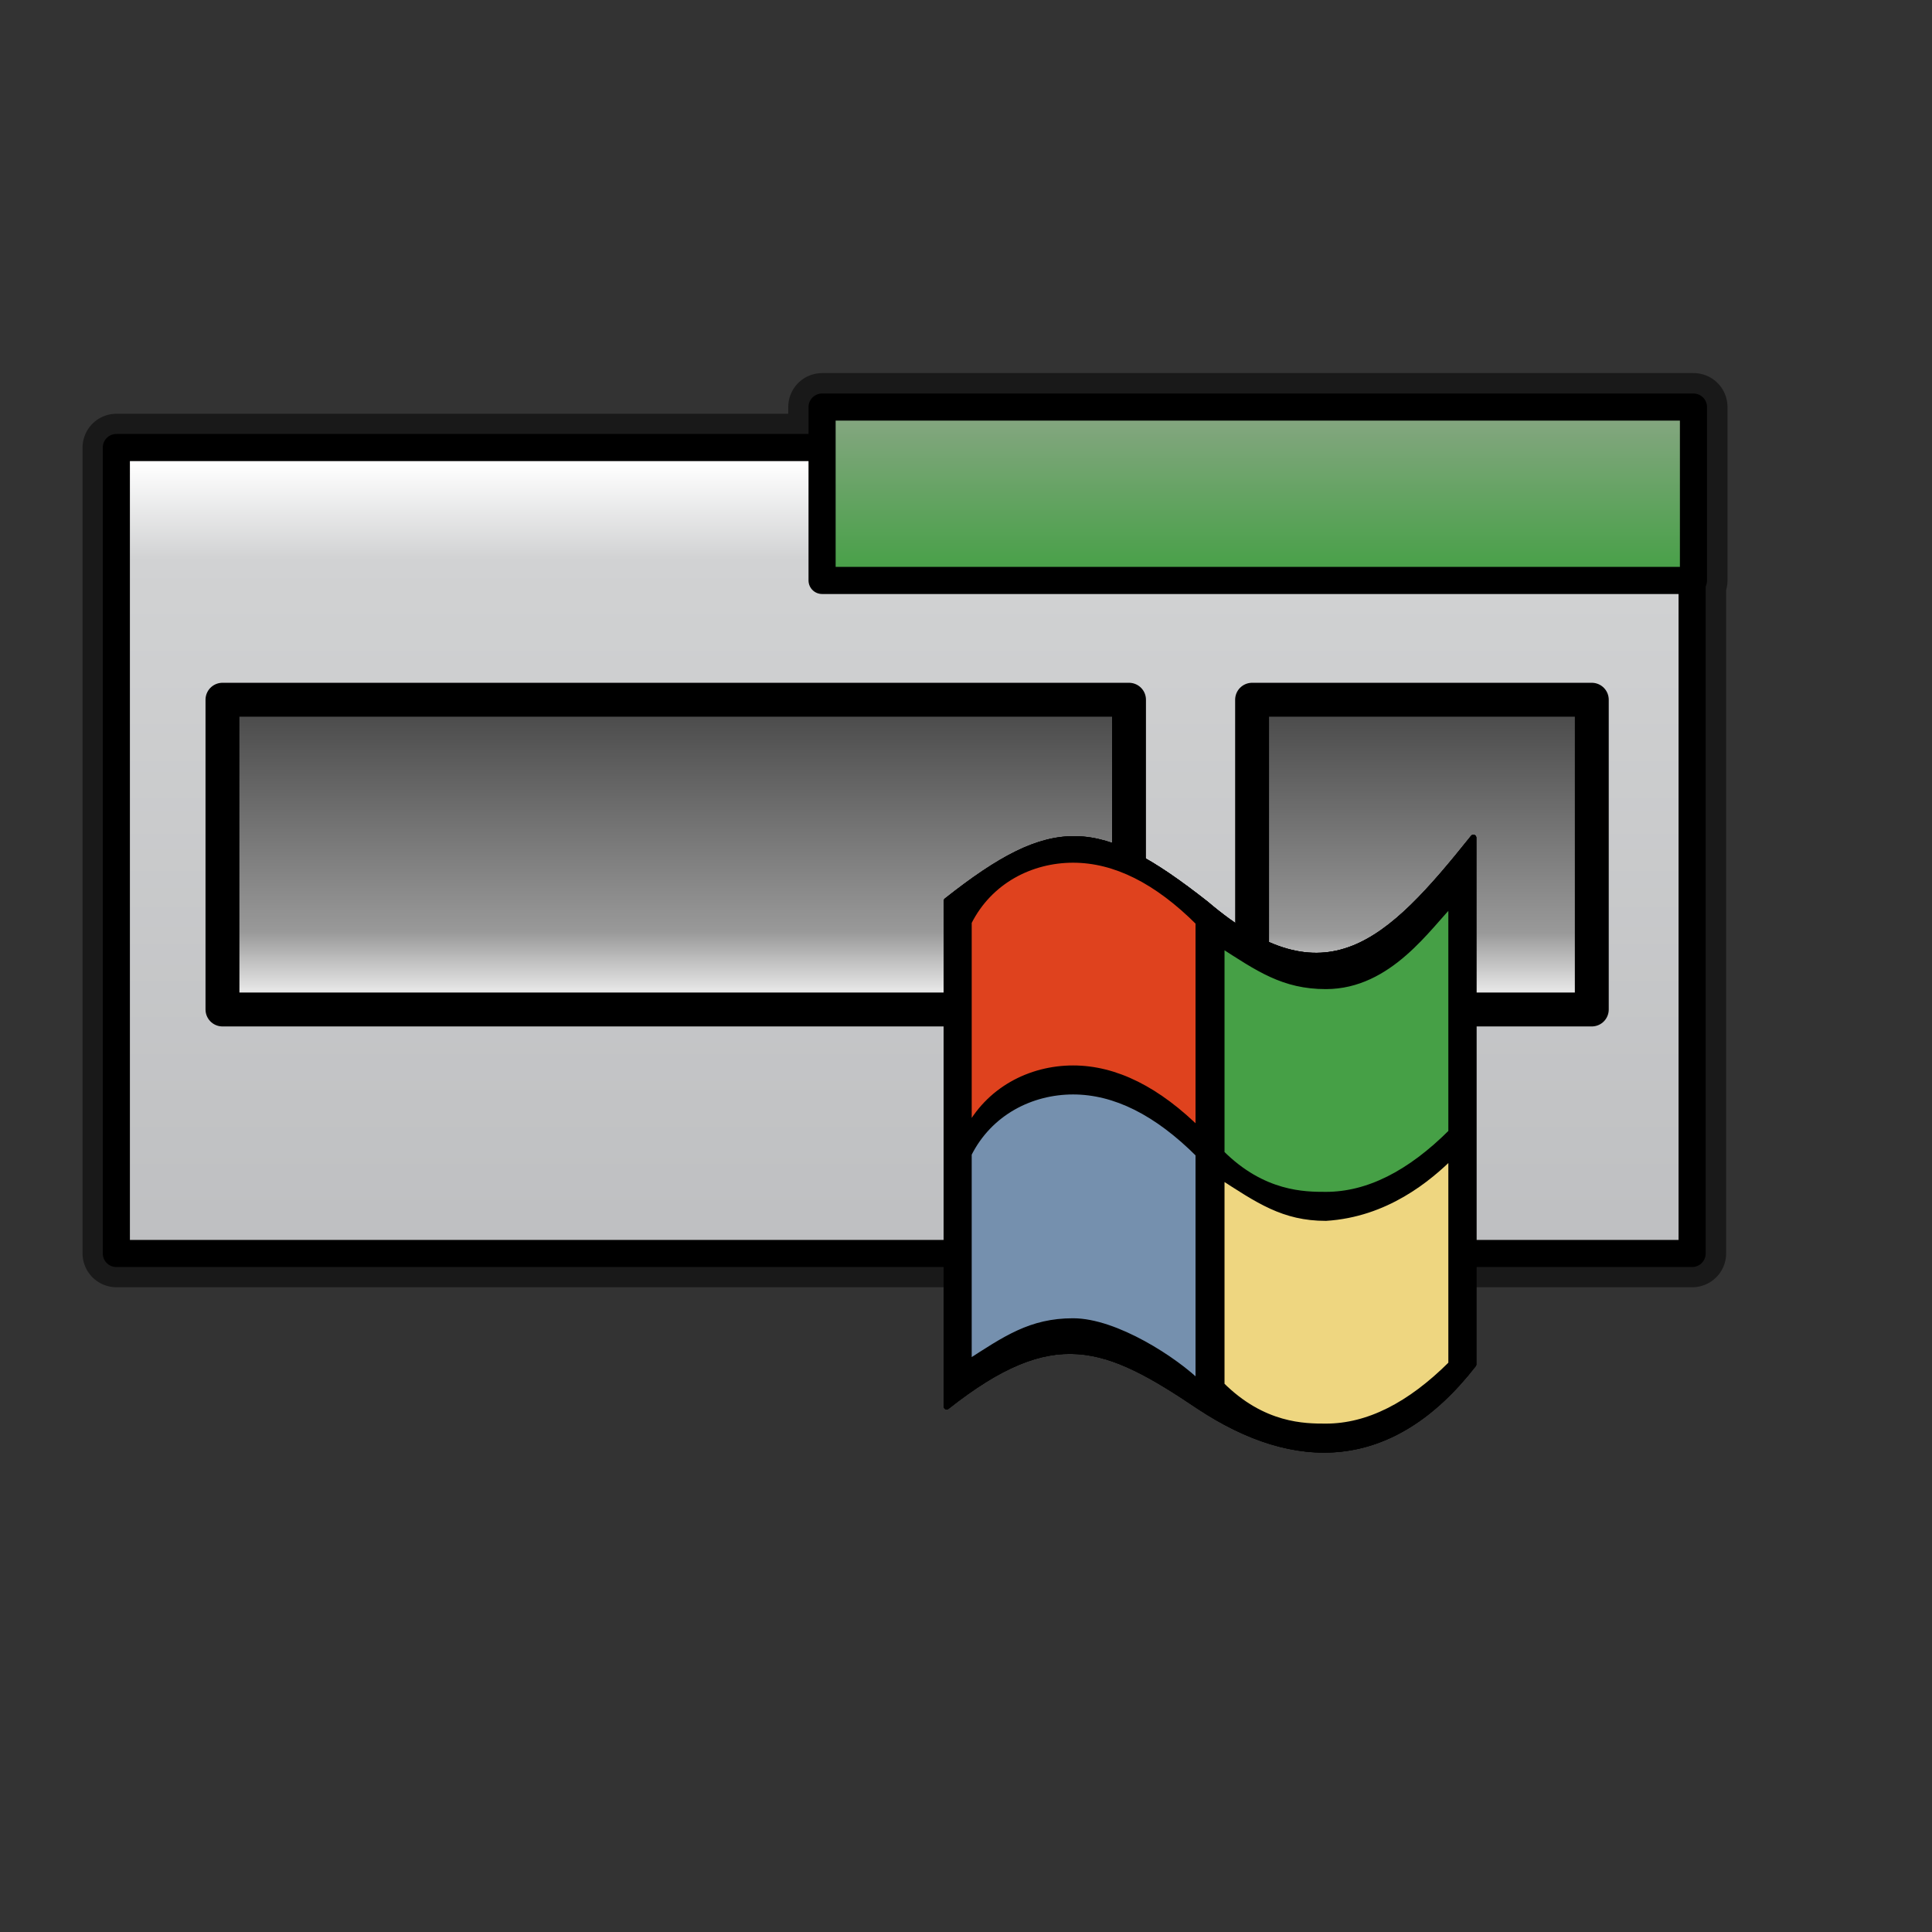 <?xml version="1.0" encoding="UTF-8" standalone="no"?>
<!-- Created with Inkscape (http://www.inkscape.org/) -->
<svg
   xmlns:dc="http://purl.org/dc/elements/1.1/"
   xmlns:cc="http://web.resource.org/cc/"
   xmlns:rdf="http://www.w3.org/1999/02/22-rdf-syntax-ns#"
   xmlns:svg="http://www.w3.org/2000/svg"
   xmlns="http://www.w3.org/2000/svg"
   xmlns:xlink="http://www.w3.org/1999/xlink"
   xmlns:sodipodi="http://inkscape.sourceforge.net/DTD/sodipodi-0.dtd"
   xmlns:inkscape="http://www.inkscape.org/namespaces/inkscape"
   sodipodi:docname="fs-win.svg"
   sodipodi:docbase="/home/francois/Rodent/scalable/misc"
   height="128pt"
   width="128pt"
   inkscape:version="0.41"
   sodipodi:version="0.32"
   id="svg1">
  <rect width="100%" height="100%" fill="#333333" stroke="none"/>
  <defs
     id="defs3">
    <linearGradient
       id="linearGradient871">
      <stop
         id="stop872"
         offset="0"
         style="stop-color:#4c4c4c;stop-opacity:1;" />
      <stop
         id="stop873"
         offset="0.783"
         style="stop-color:#999999;stop-opacity:1;" />
      <stop
         id="stop874"
         offset="1"
         style="stop-color:#e6e6e6;stop-opacity:1;" />
    </linearGradient>
    <linearGradient
       id="linearGradient867">
      <stop
         id="stop868"
         offset="0"
         style="stop-color:#4c4c4c;stop-opacity:1;" />
      <stop
         id="stop869"
         offset="0.788"
         style="stop-color:#999999;stop-opacity:1;" />
      <stop
         id="stop870"
         offset="1"
         style="stop-color:#e6e6e6;stop-opacity:1;" />
    </linearGradient>
    <linearGradient
       id="linearGradient857">
      <stop
         id="stop858"
         offset="0"
         style="stop-color:#4c4c4c;stop-opacity:1;" />
      <stop
         id="stop863"
         offset="0.783"
         style="stop-color:#999999;stop-opacity:1;" />
      <stop
         id="stop866"
         offset="1"
         style="stop-color:#e6e6e6;stop-opacity:1;" />
    </linearGradient>
    <linearGradient
       id="linearGradient860">
      <stop
         id="stop862"
         offset="0"
         style="stop-color:#4c4c4c;stop-opacity:1;" />
      <stop
         id="stop865"
         offset="0.783"
         style="stop-color:#999999;stop-opacity:1;" />
      <stop
         id="stop864"
         offset="1"
         style="stop-color:#e6e6e6;stop-opacity:1;" />
    </linearGradient>
    <linearGradient
       id="linearGradient858">
      <stop
         id="stop859"
         offset="0"
         style="stop-color:#46a046;stop-opacity:1;" />
      <stop
         id="stop889"
         offset="0.511"
         style="stop-color:#64a362;stop-opacity:1;" />
      <stop
         id="stop860"
         offset="1"
         style="stop-color:#83a67f;stop-opacity:1;" />
    </linearGradient>
    <radialGradient
       spreadMethod="reflect"
       fy="0.5"
       fx="0.5"
       r="0.5"
       cy="0.5"
       cx="0.5"
       id="radialGradient839"
       xlink:href="#linearGradient833" />
    <linearGradient
       id="linearGradient828">
      <stop
         id="stop829"
         offset="0"
         style="stop-color:#000000;stop-opacity:0;" />
      <stop
         id="stop830"
         offset="1"
         style="stop-color:#ffffff;stop-opacity:1;" />
    </linearGradient>
    <linearGradient
       id="linearGradient842">
      <stop
         id="stop843"
         offset="0"
         style="stop-color:#bfbfbf;stop-opacity:1;" />
      <stop
         id="stop844"
         offset="1"
         style="stop-color:#8c8c8c;stop-opacity:1;" />
    </linearGradient>
    <linearGradient
       id="linearGradient838">
      <stop
         id="stop839"
         offset="0"
         style="stop-color:#ffffff;stop-opacity:1;" />
      <stop
         id="stop840"
         offset="1"
         style="stop-color:#c5c5c5;stop-opacity:1;" />
    </linearGradient>
    <linearGradient
       id="linearGradient836">
      <stop
         id="stop837"
         offset="0"
         style="stop-color:#ffed00;stop-opacity:1;" />
      <stop
         id="stop838"
         offset="1"
         style="stop-color:#ffcf00;stop-opacity:1;" />
    </linearGradient>
    <linearGradient
       id="linearGradient830">
      <stop
         id="stop831"
         offset="0"
         style="stop-color:#bebfc1;stop-opacity:1;" />
      <stop
         id="stop857"
         offset="0.878"
         style="stop-color:#d1d2d3;stop-opacity:1;" />
      <stop
         id="stop832"
         offset="1"
         style="stop-color:#ffffff;stop-opacity:1;" />
    </linearGradient>
    <linearGradient
       spreadMethod="reflect"
       y2="-0.302"
       x2="0.106"
       y1="0.345"
       x1="0.416"
       id="linearGradient833"
       xlink:href="#linearGradient838" />
    <linearGradient
       gradientUnits="userSpaceOnUse"
       gradientTransform="matrix(1.329,0,0,0.691,3.488,-1.837)"
       y2="61.867"
       x2="58.027"
       y1="163.102"
       x1="58.027"
       id="linearGradient835"
       xlink:href="#linearGradient830" />
    <linearGradient
       gradientUnits="userSpaceOnUse"
       gradientTransform="matrix(2.028,0,0,0.453,3.488,-1.837)"
       y2="86.076"
       x2="53.159"
       y1="116.337"
       x1="53.159"
       id="linearGradient841"
       xlink:href="#linearGradient858" />
    <linearGradient
       gradientUnits="userSpaceOnUse"
       gradientTransform="matrix(0.999,0,0,0.919,3.488,-1.837)"
       spreadMethod="pad"
       y2="97.19"
       x2="121.969"
       y1="70.821"
       x1="121.969"
       id="linearGradient831"
       xlink:href="#linearGradient867" />
    <linearGradient
       gradientUnits="userSpaceOnUse"
       gradientTransform="matrix(1.585,0,0,0.579,3.488,-1.837)"
       y2="154.2"
       x2="35.029"
       y1="112.362"
       x1="35.029"
       spreadMethod="pad"
       id="linearGradient3632"
       xlink:href="#linearGradient867"
       inkscape:collect="always" />
  </defs>
  <sodipodi:namedview
     inkscape:current-layer="svg1"
     inkscape:window-y="38"
     inkscape:window-x="0"
     snaptogrid="false"
     gridspacingy="1mm"
     gridspacingx="1mm"
     showgrid="true"
     inkscape:window-height="653"
     inkscape:window-width="828"
     inkscape:cy="80.000000"
     inkscape:cx="80.000000"
     inkscape:zoom="2.9500000"
     inkscape:pageshadow="2"
     inkscape:pageopacity="0.0"
     borderopacity="1.0"
     bordercolor="#666666"
     pagecolor="#ffffff"
     id="base" />
  <path
     id="path874"
     d="M 72.625,35.951 L 72.625,39.544 L 10.285,39.544 L 10.285,110.717 L 149.488,110.717 L 149.488,51.281 L 149.608,51.281 L 149.608,35.951 L 72.625,35.951 z "
     style="fill:none;fill-opacity:0.558;fill-rule:evenodd;stroke:#000000;stroke-width:5.989;stroke-linejoin:round;stroke-miterlimit:4;stroke-opacity:0.5" />
  <rect
     y="39.533"
     x="10.278"
     height="71.195"
     width="139.198"
     id="rect857"
     style="fill:url(#linearGradient835);fill-rule:evenodd;stroke:#000000;stroke-width:2.395;stroke-linejoin:round;stroke-miterlimit:4" />
  <rect
     y="61.812"
     x="19.652"
     height="27.363"
     width="80.081"
     id="rect859"
     style="fill:url(#linearGradient3632);fill-rule:evenodd;stroke:#000000;stroke-width:2.994;stroke-linejoin:round" />
  <rect
     y="35.959"
     x="72.62"
     height="15.316"
     width="76.975"
     id="rect866"
     style="fill:url(#linearGradient841);fill-rule:evenodd;stroke:#000000;stroke-width:2.395;stroke-linejoin:round;stroke-miterlimit:4" />
  <rect
     y="61.812"
     x="110.606"
     height="27.363"
     width="30.008"
     id="rect875"
     style="fill:url(#linearGradient831);fill-rule:evenodd;stroke:#000000;stroke-width:2.994;stroke-linejoin:round" />
  <g
     transform="matrix(0.395,0,0,0.395,74.966,69.318)"
     id="g926">
    <path
       sodipodi:nodetypes="ccccccc"
       id="path853"
       d="M 21.925,25.981 L 21.925,139.059 C 45.782,120.212 57.487,124.924 78.464,139.059 C 99.891,153.194 121.4,153.194 139.714,129.636 L 139.714,11.846 C 120.868,35.404 106.733,49.539 79.861,26.645 C 55.87,7.799 45.782,7.134 21.925,25.981 z "
       style="fill-rule:evenodd;stroke:#000000;stroke-width:1.33;stroke-linejoin:round" />
    <path
       sodipodi:nodetypes="ccccccc"
       id="path855"
       d="M 26.636,30.692 L 26.636,77.808 C 31.348,68.385 40.771,63.673 50.194,63.673 C 59.617,63.673 69.041,68.385 78.464,77.808 L 78.464,30.692 C 69.041,21.269 59.617,16.558 50.194,16.558 C 40.771,16.558 31.348,21.269 26.636,30.692 z "
       style="fill:#df421e;fill-rule:evenodd;stroke:#000000;stroke-width:1.33pt" />
    <path
       sodipodi:nodetypes="ccccccc"
       id="path856"
       d="M 26.636,82.52 L 26.636,129.636 C 35.228,124.093 40.771,120.212 50.194,120.212 C 59.617,120.212 72.921,128.805 78.464,134.347 L 78.464,82.52 C 69.041,73.097 59.617,68.385 50.194,68.385 C 40.771,68.385 31.348,73.097 26.636,82.52 z "
       style="fill:#7590ae;fill-rule:evenodd;stroke:#000000;stroke-width:1.33pt" />
    <path
       sodipodi:nodetypes="ccccccc"
       id="path858"
       d="M 83.175,82.52 L 83.175,35.404 C 91.767,40.947 97.31,44.827 106.733,44.827 C 120.868,44.827 129.46,31.523 135.003,25.981 L 135.003,77.808 C 125.58,87.231 116.156,91.943 106.733,91.943 C 102.022,91.943 92.599,91.943 83.175,82.52 z "
       style="fill:#46a046;fill-rule:evenodd;stroke:#000000;stroke-width:1.33pt" />
    <path
       sodipodi:nodetypes="ccccccc"
       id="path859"
       d="M 83.175,134.347 L 83.175,87.231 C 91.767,92.774 97.31,96.655 106.733,96.655 C 120.037,95.823 129.46,88.062 135.003,82.52 L 135.003,129.636 C 125.58,139.059 116.156,143.77 106.733,143.77 C 102.022,143.77 92.599,143.77 83.175,134.347 z "
       style="fill:#eed680;fill-rule:evenodd;stroke:#000000;stroke-width:1.33pt" />
  </g>
  <g
     transform="matrix(0.395,0,0,0.395,74.966,69.318)"
     id="g902">
    <path
       sodipodi:nodetypes="ccccccc"
       id="path903"
       d="M 21.925,25.981 L 21.925,139.059 C 45.782,120.212 57.487,124.924 78.464,139.059 C 99.891,153.194 121.4,153.194 139.714,129.636 L 139.714,11.846 C 120.868,35.404 106.733,49.539 79.861,26.645 C 55.87,7.799 45.782,7.134 21.925,25.981 z "
       style="fill-rule:evenodd;stroke:#000000;stroke-width:1.33;stroke-linejoin:round" />
    <path
       sodipodi:nodetypes="ccccccc"
       id="path904"
       d="M 26.636,30.692 L 26.636,77.808 C 31.348,68.385 40.771,63.673 50.194,63.673 C 59.617,63.673 69.041,68.385 78.464,77.808 L 78.464,30.692 C 69.041,21.269 59.617,16.558 50.194,16.558 C 40.771,16.558 31.348,21.269 26.636,30.692 z "
       style="fill:#df421e;fill-rule:evenodd;stroke:#000000;stroke-width:1.33pt" />
    <path
       sodipodi:nodetypes="ccccccc"
       id="path905"
       d="M 26.636,82.52 L 26.636,129.636 C 35.228,124.093 40.771,120.212 50.194,120.212 C 59.617,120.212 72.921,128.805 78.464,134.347 L 78.464,82.52 C 69.041,73.097 59.617,68.385 50.194,68.385 C 40.771,68.385 31.348,73.097 26.636,82.52 z "
       style="fill:#7590ae;fill-rule:evenodd;stroke:#000000;stroke-width:1.33pt" />
    <path
       sodipodi:nodetypes="ccccccc"
       id="path906"
       d="M 83.175,82.52 L 83.175,35.404 C 91.767,40.947 97.31,44.827 106.733,44.827 C 120.868,44.827 129.46,31.523 135.003,25.981 L 135.003,77.808 C 125.58,87.231 116.156,91.943 106.733,91.943 C 102.022,91.943 92.599,91.943 83.175,82.52 z "
       style="fill:#46a046;fill-rule:evenodd;stroke:#000000;stroke-width:1.33pt" />
    <path
       sodipodi:nodetypes="ccccccc"
       id="path907"
       d="M 83.175,134.347 L 83.175,87.231 C 91.767,92.774 97.31,96.655 106.733,96.655 C 120.037,95.823 129.46,88.062 135.003,82.52 L 135.003,129.636 C 125.58,139.059 116.156,143.77 106.733,143.77 C 102.022,143.77 92.599,143.77 83.175,134.347 z "
       style="fill:#eed680;fill-rule:evenodd;stroke:#000000;stroke-width:1.33pt" />
  </g>
  <g
     transform="matrix(0.395,0,0,0.395,74.966,69.318)"
     id="g908">
    <path
       sodipodi:nodetypes="ccccccc"
       id="path909"
       d="M 21.925,25.981 L 21.925,139.059 C 45.782,120.212 57.487,124.924 78.464,139.059 C 99.891,153.194 121.4,153.194 139.714,129.636 L 139.714,11.846 C 120.868,35.404 106.733,49.539 79.861,26.645 C 55.87,7.799 45.782,7.134 21.925,25.981 z "
       style="fill-rule:evenodd;stroke:#000000;stroke-width:1.33;stroke-linejoin:round" />
    <path
       sodipodi:nodetypes="ccccccc"
       id="path910"
       d="M 26.636,30.692 L 26.636,77.808 C 31.348,68.385 40.771,63.673 50.194,63.673 C 59.617,63.673 69.041,68.385 78.464,77.808 L 78.464,30.692 C 69.041,21.269 59.617,16.558 50.194,16.558 C 40.771,16.558 31.348,21.269 26.636,30.692 z "
       style="fill:#df421e;fill-rule:evenodd;stroke:#000000;stroke-width:1.33pt" />
    <path
       sodipodi:nodetypes="ccccccc"
       id="path911"
       d="M 26.636,82.52 L 26.636,129.636 C 35.228,124.093 40.771,120.212 50.194,120.212 C 59.617,120.212 72.921,128.805 78.464,134.347 L 78.464,82.52 C 69.041,73.097 59.617,68.385 50.194,68.385 C 40.771,68.385 31.348,73.097 26.636,82.52 z "
       style="fill:#7590ae;fill-rule:evenodd;stroke:#000000;stroke-width:1.33pt" />
    <path
       sodipodi:nodetypes="ccccccc"
       id="path912"
       d="M 83.175,82.52 L 83.175,35.404 C 91.767,40.947 97.31,44.827 106.733,44.827 C 120.868,44.827 129.46,31.523 135.003,25.981 L 135.003,77.808 C 125.58,87.231 116.156,91.943 106.733,91.943 C 102.022,91.943 92.599,91.943 83.175,82.52 z "
       style="fill:#46a046;fill-rule:evenodd;stroke:#000000;stroke-width:1.33pt" />
    <path
       sodipodi:nodetypes="ccccccc"
       id="path913"
       d="M 83.175,134.347 L 83.175,87.231 C 91.767,92.774 97.31,96.655 106.733,96.655 C 120.037,95.823 129.46,88.062 135.003,82.52 L 135.003,129.636 C 125.58,139.059 116.156,143.77 106.733,143.77 C 102.022,143.77 92.599,143.77 83.175,134.347 z "
       style="fill:#eed680;fill-rule:evenodd;stroke:#000000;stroke-width:1.33pt" />
  </g>
</svg>
